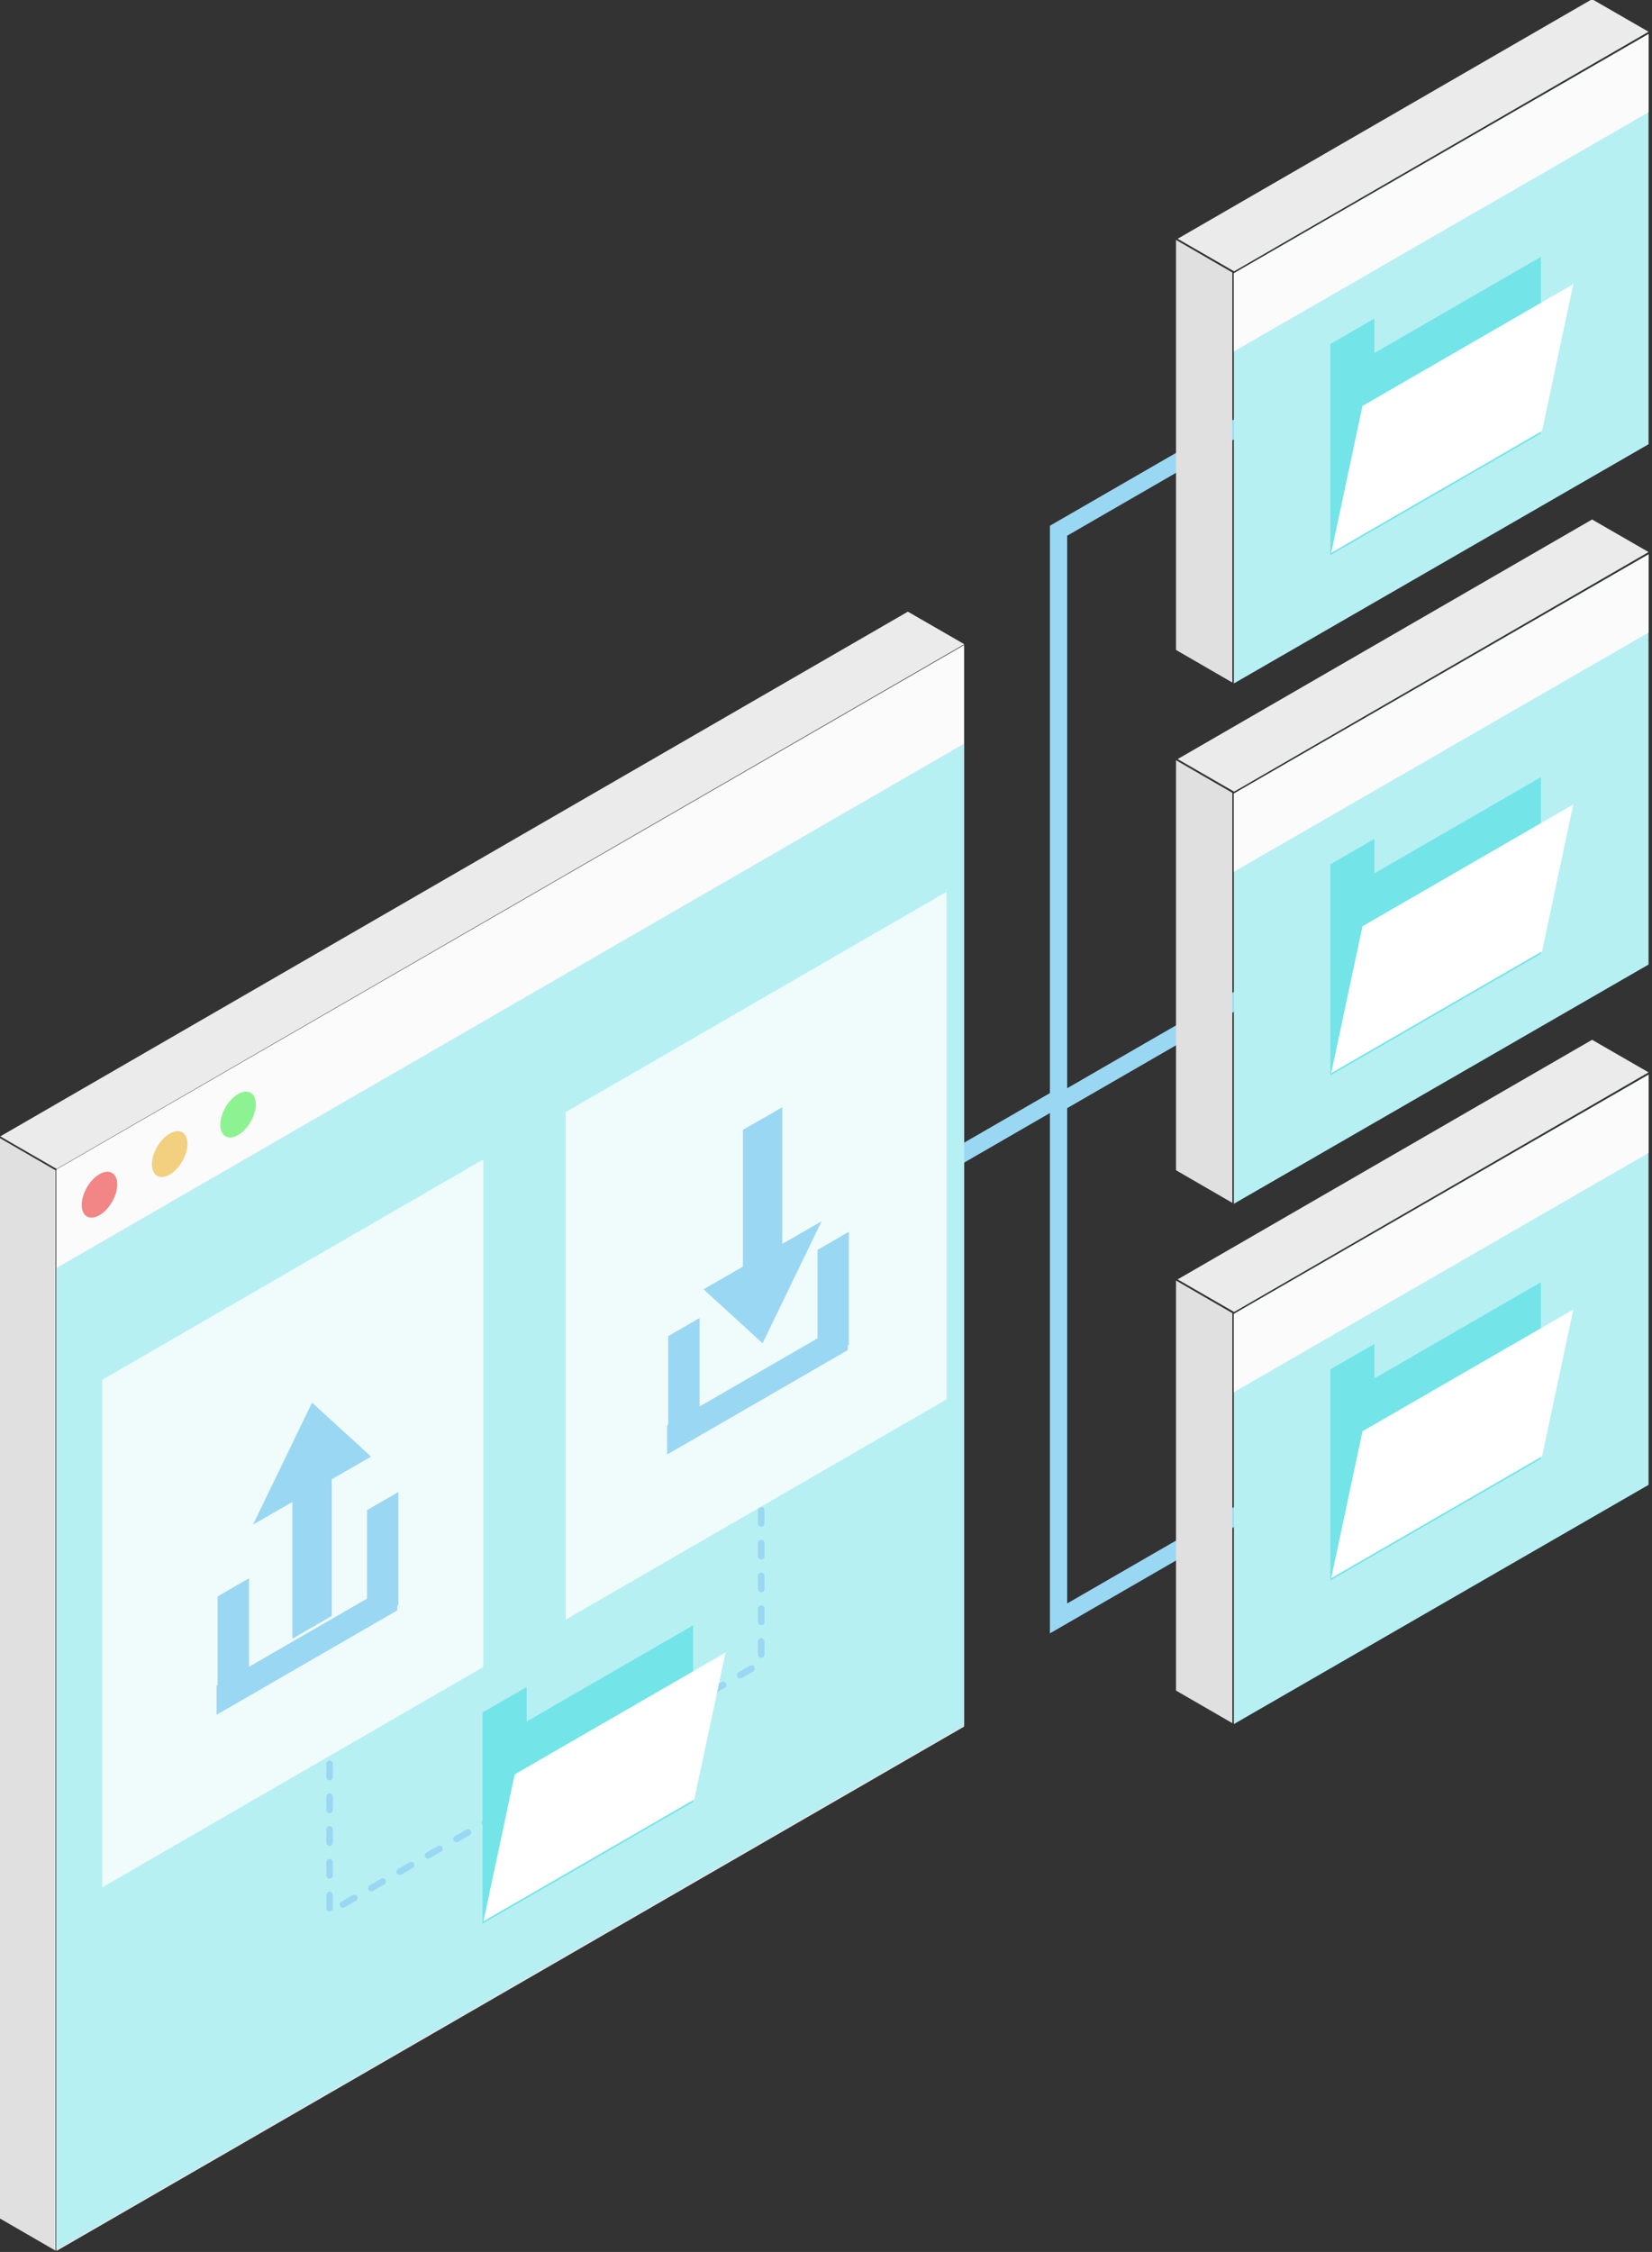 <?xml version="1.0" encoding="UTF-8" standalone="no"?>
<!DOCTYPE svg PUBLIC "-//W3C//DTD SVG 1.1//EN" "http://www.w3.org/Graphics/SVG/1.1/DTD/svg11.dtd">
<svg width="100%" height="100%" viewBox="0 0 287 391" version="1.1" xmlns="http://www.w3.org/2000/svg" xmlns:xlink="http://www.w3.org/1999/xlink" xml:space="preserve" xmlns:serif="http://www.serif.com/" style="fill-rule:evenodd;clip-rule:evenodd;stroke-linecap:round;stroke-miterlimit:5;">
    <rect x="0" y="0" width="287" height="391" fill="#333333" stroke="none"/>
    <g transform="matrix(1,0,0,1,-2671.53,-2073.33)">
        <g transform="matrix(1,0,0,1,-0.535,-0.089)">
            <g transform="matrix(1,0,0,1,-5.209,24.55)">
                <g transform="matrix(0.621,0,0,0.621,2553.23,1181.7)">
                    <path d="M495.819,1704.89L622.06,1632" style="fill:none;stroke:rgb(154,215,243);stroke-width:4.83px;"/>
                </g>
                <g transform="matrix(0.569,0,0,0.569,2580.12,1269.93)">
                    <path d="M561.763,1491.76L493.943,1530.91L493.943,1704.04L426.374,1743.06" style="fill:none;stroke:rgb(154,215,243);stroke-width:5.27px;"/>
                </g>
                <g transform="matrix(0.569,0,0,0.569,2580.12,1269.93)">
                    <path d="M493.943,1704.04L493.943,1862.81L599.675,1801.77" style="fill:none;stroke:rgb(154,215,243);stroke-width:5.27px;"/>
                </g>
                <g transform="matrix(0.569,0,0,0.868,2422.89,1907.89)">
                    <g transform="matrix(1.181,-0.447,2.22951e-17,0.78,35.991,313.656)">
                        <rect x="362.667" y="314.079" width="234.667" height="277.128" style="fill:rgb(231,231,231);"/>
                    </g>
                    <g transform="matrix(1.181,-0.447,2.22951e-17,0.708,35.991,355.68)">
                        <rect x="362.667" y="314.079" width="234.667" height="277.128" style="fill:rgb(243,243,243);"/>
                    </g>
                    <g transform="matrix(1.181,-0.447,2.22951e-17,0.071,35.991,536.155)">
                        <rect x="362.667" y="314.079" width="234.667" height="277.128" style="fill:rgb(251,251,251);"/>
                    </g>
                    <g transform="matrix(0.866,-0.328,0.622,0.235,209.536,258.027)">
                        <rect x="-64" y="471.118" width="320" height="27.713" style="fill:rgb(235,235,235);"/>
                    </g>
                    <g transform="matrix(0.538,0.204,-8.8902e-17,1.114,188.573,230.325)">
                        <rect x="480" y="55.426" width="32" height="193.99" style="fill:rgb(224,224,224);"/>
                    </g>
                    <g transform="matrix(1,0,0,0.656,48.588,153.884)">
                        <g transform="matrix(0.568,-0.328,3.63958e-17,0.757,145.455,131.604)">
                            <ellipse cx="498.939" cy="540.752" rx="9.55" ry="8.27" style="fill:rgb(242,133,133);"/>
                        </g>
                        <g transform="matrix(0.568,-0.328,3.63958e-17,0.757,166.9,119.223)">
                            <ellipse cx="498.939" cy="540.752" rx="9.55" ry="8.27" style="fill:rgb(242,208,128);"/>
                        </g>
                        <g transform="matrix(0.568,-0.328,3.63958e-17,0.757,187.773,107.172)">
                            <ellipse cx="498.939" cy="540.752" rx="9.55" ry="8.27" style="fill:rgb(141,243,146);"/>
                        </g>
                    </g>
                </g>
                <g transform="matrix(0.672,-0.388,8.91708e-18,0.615,2443.37,2216.61)">
                    <rect x="362.667" y="314.079" width="234.667" height="277.128" style="fill:rgb(182,240,243);"/>
                </g>
                <g transform="matrix(0.307,-0.177,2.9046e-18,0.257,2780.29,2260.47)">
                    <rect x="362.667" y="314.079" width="234.667" height="277.128" style="fill:rgb(182,240,243);"/>
                </g>
                <g transform="matrix(0.307,-0.177,2.9046e-18,0.257,2780.29,2170.13)">
                    <rect x="362.667" y="314.079" width="234.667" height="277.128" style="fill:rgb(182,240,243);"/>
                </g>
                <g transform="matrix(0.307,-0.177,2.9046e-18,0.257,2780.29,2079.79)">
                    <rect x="362.667" y="314.079" width="234.667" height="277.128" style="fill:rgb(182,240,243);"/>
                </g>
                <g transform="matrix(0.703,0,0,0.703,2735.44,747.17)">
                    <path d="M256.907,1938.83L298.05,1915.08L298.05,1958.7L246.027,1988.74L246.027,1936.6L256.907,1930.32L256.907,1938.83Z" style="fill:rgb(115,228,232);"/>
                </g>
                <g transform="matrix(0.703,0,0,0.703,2735.44,837.51)">
                    <path d="M256.907,1938.83L298.05,1915.08L298.05,1958.7L246.027,1988.74L246.027,1936.6L256.907,1930.32L256.907,1938.83Z" style="fill:rgb(115,228,232);"/>
                </g>
                <g transform="matrix(0.703,0,0,0.703,2735.44,925.198)">
                    <path d="M256.907,1938.83L298.05,1915.08L298.05,1958.7L246.027,1988.74L246.027,1936.6L256.907,1930.32L256.907,1938.83Z" style="fill:rgb(115,228,232);"/>
                </g>
                <g transform="matrix(0.142,-0.082,-0.046,0.216,2912.57,1741.55)">
                    <rect x="657.329" y="1998.63" width="257.941" height="118.083" style="fill:white;"/>
                </g>
                <g transform="matrix(0.142,-0.082,-0.046,0.216,2912.57,1831.89)">
                    <rect x="657.329" y="1998.63" width="257.941" height="118.083" style="fill:white;"/>
                </g>
                <g transform="matrix(0.142,-0.082,-0.046,0.216,2912.57,1919.58)">
                    <rect x="657.329" y="1998.63" width="257.941" height="118.083" style="fill:white;"/>
                </g>
                <g transform="matrix(0.307,-0.177,2.9046e-18,0.049,2780.29,2145.12)">
                    <rect x="362.667" y="314.079" width="234.667" height="277.128" style="fill:rgb(251,251,251);"/>
                </g>
                <g transform="matrix(0.307,-0.177,2.9046e-18,0.049,2780.29,2235.46)">
                    <rect x="362.667" y="314.079" width="234.667" height="277.128" style="fill:rgb(251,251,251);"/>
                </g>
                <g transform="matrix(0.307,-0.177,2.9046e-18,0.049,2780.29,2325.81)">
                    <rect x="362.667" y="314.079" width="234.667" height="277.128" style="fill:rgb(251,251,251);"/>
                </g>
                <g transform="matrix(0.225,-0.13,0.354,0.204,2729.49,1985.9)">
                    <rect x="-64" y="471.118" width="320" height="27.713" style="fill:rgb(235,235,235);"/>
                </g>
                <g transform="matrix(0.225,-0.13,0.354,0.204,2729.49,2076.24)">
                    <rect x="-64" y="471.118" width="320" height="27.713" style="fill:rgb(235,235,235);"/>
                </g>
                <g transform="matrix(0.225,-0.13,0.354,0.204,2729.49,2166.58)">
                    <rect x="-64" y="471.118" width="320" height="27.713" style="fill:rgb(235,235,235);"/>
                </g>
                <g transform="matrix(0.306,0.177,-2.17366e-17,0.367,2734.7,1985.22)">
                    <rect x="480" y="55.426" width="32" height="193.99" style="fill:rgb(224,224,224);"/>
                </g>
                <g transform="matrix(0.306,0.177,-2.17366e-17,0.367,2734.7,2075.56)">
                    <rect x="480" y="55.426" width="32" height="193.99" style="fill:rgb(224,224,224);"/>
                </g>
                <g transform="matrix(0.306,0.177,-2.17366e-17,0.367,2734.7,2165.9)">
                    <rect x="480" y="55.426" width="32" height="193.99" style="fill:rgb(224,224,224);"/>
                </g>
                <g transform="matrix(0.569,0,0,0.569,2502.94,1283.32)">
                    <path d="M407.016,1873.68L407.016,1928.95L538.817,1852.86L538.817,1786.16" style="fill:none;stroke:rgb(154,215,243);stroke-width:2px;stroke-dasharray:4,6,0,0;"/>
                </g>
                <g transform="matrix(0.703,0,0,0.703,2588.16,984.769)">
                    <path d="M256.907,1938.83L298.05,1915.08L298.05,1958.7L246.027,1988.74L246.027,1936.6L256.907,1930.32L256.907,1938.83Z" style="fill:rgb(115,228,232);"/>
                </g>
                <g transform="matrix(0.142,-0.082,-0.046,0.216,2765.29,1979.15)">
                    <rect x="657.329" y="1998.63" width="257.941" height="118.083" style="fill:white;"/>
                </g>
                <g transform="matrix(0.282,-0.163,6.64804e-18,0.318,2592.78,2247.67)">
                    <rect x="362.667" y="314.079" width="234.667" height="277.128" style="fill:rgb(240,252,252);"/>
                </g>
                <g transform="matrix(0.282,-0.163,6.64804e-18,0.318,2673.27,2201.2)">
                    <rect x="362.667" y="314.079" width="234.667" height="277.128" style="fill:rgb(240,252,252);"/>
                </g>
                <g transform="matrix(0.493,-0.285,2.381e-17,0.495,2512.74,1569.54)">
                    <rect x="410.427" y="1764.61" width="11.051" height="39.707" style="fill:rgb(154,215,243);"/>
                </g>
                <g transform="matrix(0.493,-0.285,2.381e-17,0.495,2591.02,1524.35)">
                    <rect x="410.427" y="1764.61" width="11.051" height="39.707" style="fill:rgb(154,215,243);"/>
                </g>
                <g transform="matrix(0.493,-0.285,2.381e-17,0.495,2538.69,1554.56)">
                    <rect x="410.427" y="1764.61" width="11.051" height="39.707" style="fill:rgb(154,215,243);"/>
                </g>
                <g transform="matrix(0.493,-0.285,2.381e-17,0.495,2616.96,1509.37)">
                    <rect x="410.427" y="1764.61" width="11.051" height="39.707" style="fill:rgb(154,215,243);"/>
                </g>
                <g transform="matrix(2.84,-1.64,6.14607e-18,0.128,1549.29,2788.75)">
                    <rect x="410.427" y="1764.61" width="11.051" height="39.707" style="fill:rgb(154,215,243);"/>
                </g>
                <g transform="matrix(2.84,-1.64,6.14607e-18,0.128,1627.56,2743.56)">
                    <rect x="410.427" y="1764.61" width="11.051" height="39.707" style="fill:rgb(154,215,243);"/>
                </g>
                <g transform="matrix(-1.56762e-17,-0.232,0.488,-0.281,1868.36,2914.41)">
                    <path d="M370.639,1775.71L370.639,1761.69L472.933,1761.69L472.933,1747.68L538.799,1768.7L472.933,1789.72L472.933,1775.71L370.639,1775.71Z" style="fill:rgb(154,215,243);"/>
                </g>
                <g transform="matrix(6.58564e-18,0.232,0.488,-0.281,1946.63,2654.1)">
                    <path d="M370.639,1775.71L370.639,1761.69L472.933,1761.69L472.933,1747.68L538.799,1768.7L472.933,1789.72L472.933,1775.71L370.639,1775.71Z" style="fill:rgb(154,215,243);"/>
                </g>
            </g>
        </g>
    </g>
</svg>

